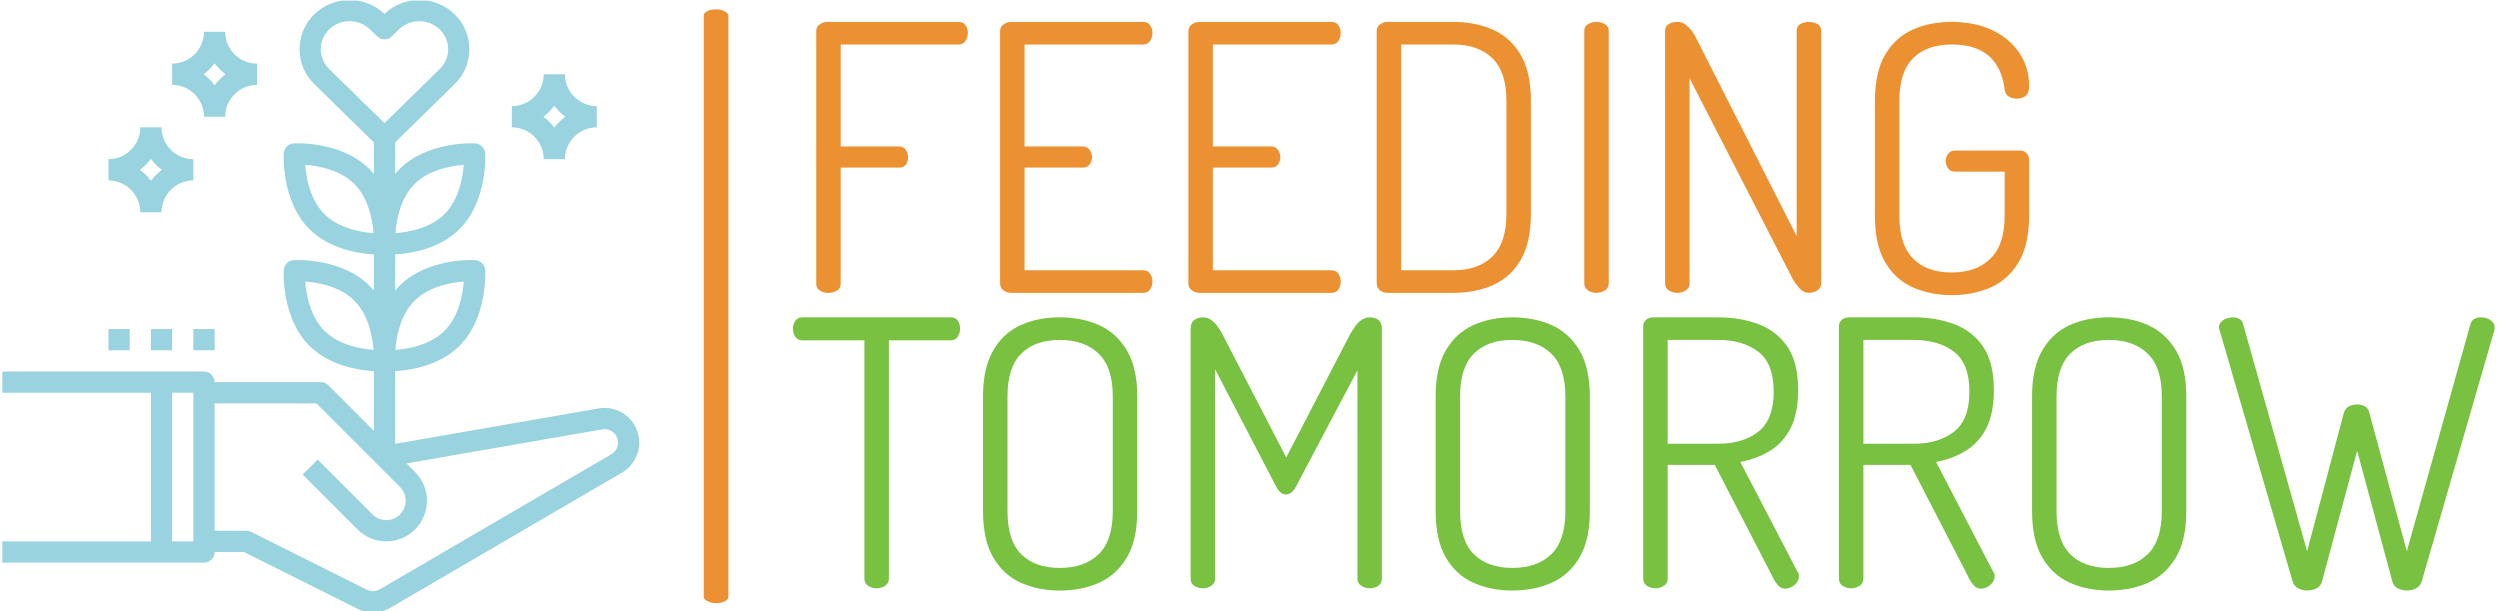 <svg xmlns="http://www.w3.org/2000/svg" version="1.1" xmlns:xlink="http://www.w3.org/1999/xlink" xmlns:svgjs="http://svgjs.dev/svgjs" width="2000" height="489" viewBox="0 0 2000 489"><g transform="matrix(1,0,0,1,-1.212,0.473)"><svg viewBox="0 0 396 97" data-background-color="#ffffff" preserveAspectRatio="xMidYMid meet" height="489" width="2000" xmlns="http://www.w3.org/2000/svg" xmlns:xlink="http://www.w3.org/1999/xlink"><g id="tight-bounds" transform="matrix(1,0,0,1,0.24,-0.094)"><svg viewBox="0 0 395.52 97.188" height="97.188" width="395.52"><g><svg viewBox="0 0 579.264 142.337" height="97.188" width="395.52"><g><rect width="5.726" height="138.012" x="163.029" y="2.163" fill="#ec9131" opacity="1" stroke-width="0" stroke="transparent" fill-opacity="1" class="rect-o-0" data-fill-palette-color="primary" rx="1%" id="o-0" data-palette-color="#ec9131"></rect></g><g transform="matrix(1,0,0,1,183.744,2.506)"><svg viewBox="0 0 395.52 137.325" height="137.325" width="395.52"><g id="textblocktransform"><svg viewBox="0 0 395.52 137.325" height="137.325" width="395.52" id="textblock"><g><svg viewBox="0 0 395.52 137.325" height="137.325" width="395.52"><g transform="matrix(1,0,0,1,0,0)"><svg width="395.52" viewBox="0.65 -36.55 229.55 76.7" height="137.325" data-palette-color="#ec9131"><svg></svg><svg></svg><g class="undefined-text-0" data-fill-palette-color="primary" id="text-0"><path xmlns="http://www.w3.org/2000/svg" d="M5.45 0v0c-0.433 0-0.817-0.1-1.15-0.3-0.333-0.2-0.5-0.517-0.5-0.95v0-34.05c0-0.4 0.16-0.71 0.48-0.93 0.313-0.213 0.653-0.32 1.02-0.32v0h17.7c0.433 0 0.75 0.157 0.95 0.47 0.2 0.32 0.3 0.647 0.3 0.98v0c0 0.433-0.107 0.807-0.32 1.12-0.22 0.32-0.53 0.48-0.93 0.48v0h-15.9v13.75h7.9c0.367 0 0.66 0.15 0.88 0.45 0.213 0.3 0.32 0.65 0.32 1.05v0c0 0.3-0.09 0.6-0.27 0.9-0.187 0.3-0.497 0.45-0.93 0.45v0h-7.9v15.65c0 0.433-0.173 0.75-0.52 0.95-0.353 0.2-0.73 0.3-1.13 0.3zM47.9 0h-17.8c-0.367 0-0.707-0.11-1.02-0.33-0.32-0.213-0.48-0.537-0.48-0.97v0-34c0-0.4 0.16-0.71 0.48-0.93 0.313-0.213 0.653-0.32 1.02-0.32v0h17.8c0.433 0 0.75 0.157 0.95 0.47 0.2 0.32 0.3 0.647 0.3 0.98v0c0 0.433-0.107 0.807-0.32 1.12-0.22 0.32-0.53 0.48-0.93 0.48v0h-16v13.75h7.85c0.4 0 0.707 0.15 0.92 0.45 0.22 0.3 0.33 0.65 0.33 1.05v0c0 0.3-0.1 0.6-0.3 0.9-0.2 0.3-0.517 0.45-0.95 0.45v0h-7.85v13.85h16c0.4 0 0.71 0.15 0.93 0.45 0.213 0.3 0.32 0.667 0.32 1.1v0c0 0.367-0.1 0.707-0.3 1.02-0.2 0.32-0.517 0.48-0.95 0.48zM73.3 0h-17.8c-0.367 0-0.707-0.11-1.02-0.33-0.32-0.213-0.48-0.537-0.48-0.97v0-34c0-0.4 0.16-0.71 0.48-0.93 0.313-0.213 0.653-0.32 1.02-0.32v0h17.8c0.433 0 0.75 0.157 0.95 0.47 0.2 0.32 0.3 0.647 0.3 0.98v0c0 0.433-0.107 0.807-0.32 1.12-0.22 0.32-0.53 0.48-0.93 0.48v0h-16v13.75h7.85c0.4 0 0.71 0.15 0.93 0.45 0.213 0.3 0.32 0.65 0.32 1.05v0c0 0.3-0.1 0.6-0.3 0.9-0.2 0.3-0.517 0.45-0.95 0.45v0h-7.85v13.85h16c0.4 0 0.71 0.15 0.93 0.45 0.213 0.3 0.32 0.667 0.32 1.1v0c0 0.367-0.1 0.707-0.3 1.02-0.2 0.32-0.517 0.48-0.95 0.48zM89.75 0h-8.85c-0.433 0-0.79-0.117-1.07-0.35-0.287-0.233-0.43-0.533-0.43-0.9v0-34.1c0-0.333 0.143-0.617 0.43-0.85 0.28-0.233 0.637-0.35 1.07-0.35v0h8.85c1.967 0 3.743 0.35 5.33 1.05 1.58 0.7 2.83 1.833 3.75 3.4 0.913 1.567 1.37 3.633 1.37 6.2v0 15.2c0 2.6-0.457 4.683-1.37 6.25-0.92 1.567-2.17 2.7-3.75 3.4-1.587 0.7-3.363 1.05-5.33 1.05zM82.7-33.5v30.45h7.05c2.233 0 3.983-0.617 5.25-1.85 1.267-1.233 1.9-3.167 1.9-5.8v0-15.2c0-2.6-0.633-4.517-1.9-5.75-1.267-1.233-3.017-1.85-5.25-1.85v0zM109.05 0v0c-0.433 0-0.817-0.11-1.15-0.33-0.333-0.213-0.5-0.537-0.5-0.97v0-34.05c0-0.4 0.167-0.7 0.5-0.9 0.333-0.2 0.717-0.3 1.15-0.3v0c0.4 0 0.777 0.1 1.13 0.3 0.347 0.2 0.52 0.5 0.52 0.9v0 34.05c0 0.433-0.173 0.757-0.52 0.97-0.353 0.22-0.73 0.33-1.13 0.33zM119.95 0v0c-0.433 0-0.817-0.11-1.15-0.33-0.333-0.213-0.5-0.537-0.5-0.97v0-34c0-0.467 0.167-0.79 0.5-0.97 0.333-0.187 0.717-0.28 1.15-0.28v0c0.4 0 0.75 0.107 1.05 0.32 0.3 0.22 0.583 0.497 0.85 0.83 0.267 0.333 0.5 0.717 0.7 1.15v0l13.5 26.6v-27.7c0-0.433 0.167-0.74 0.5-0.92 0.333-0.187 0.717-0.28 1.15-0.28v0c0.4 0 0.777 0.093 1.13 0.28 0.347 0.18 0.52 0.487 0.52 0.92v0 34.05c0 0.433-0.173 0.757-0.52 0.97-0.353 0.22-0.73 0.33-1.13 0.33v0c-0.467 0-0.883-0.2-1.25-0.6-0.367-0.4-0.683-0.833-0.95-1.3v0l-13.9-27.05v27.65c0 0.433-0.173 0.757-0.52 0.97-0.353 0.22-0.73 0.33-1.13 0.33zM156.95 0.3v0c-1.933 0-3.683-0.35-5.25-1.05-1.567-0.7-2.81-1.833-3.73-3.4-0.913-1.567-1.37-3.65-1.37-6.25v0-15.5c0-2.567 0.457-4.633 1.37-6.2 0.92-1.567 2.157-2.7 3.71-3.4 1.547-0.7 3.287-1.05 5.22-1.05v0c2.133 0 3.983 0.373 5.55 1.12 1.567 0.753 2.783 1.78 3.65 3.08 0.867 1.3 1.3 2.783 1.3 4.45v0c0 0.633-0.15 1.073-0.45 1.32-0.3 0.253-0.7 0.38-1.2 0.38v0c-0.433 0-0.807-0.1-1.12-0.3-0.32-0.2-0.497-0.517-0.53-0.95v0c-0.167-1.3-0.533-2.4-1.1-3.3-0.567-0.9-1.35-1.583-2.35-2.05-1-0.467-2.233-0.7-3.7-0.7v0c-2.233 0-3.967 0.617-5.2 1.85-1.233 1.233-1.85 3.15-1.85 5.75v0 15.5c0 2.6 0.617 4.523 1.85 5.77 1.233 1.253 2.967 1.88 5.2 1.88v0c2.233 0 3.983-0.627 5.25-1.88 1.267-1.247 1.9-3.17 1.9-5.77v0-5.95h-6.7c-0.4 0-0.71-0.15-0.93-0.45-0.213-0.3-0.32-0.633-0.32-1v0c0-0.333 0.107-0.65 0.32-0.95 0.22-0.3 0.53-0.45 0.93-0.45v0h8.75c0.4 0 0.71 0.127 0.93 0.38 0.213 0.247 0.32 0.553 0.32 0.92v0 7.5c0 2.6-0.467 4.683-1.4 6.25-0.933 1.567-2.183 2.7-3.75 3.4-1.567 0.7-3.333 1.05-5.3 1.05z" fill="#ec9131" fill-rule="nonzero" stroke="none" stroke-width="1" stroke-linecap="butt" stroke-linejoin="miter" stroke-miterlimit="10" stroke-dasharray="" stroke-dashoffset="0" font-family="none" font-weight="none" font-size="none" text-anchor="none" style="mix-blend-mode: normal" data-fill-palette-color="primary" opacity="1"></path><path xmlns="http://www.w3.org/2000/svg" d="M11.95 39.85v0c-0.433 0-0.817-0.11-1.15-0.33-0.333-0.213-0.5-0.537-0.5-0.97v0-32.15h-8.4c-0.4 0-0.707-0.16-0.92-0.48-0.22-0.313-0.33-0.67-0.33-1.07v0c0-0.4 0.11-0.76 0.33-1.08 0.213-0.313 0.52-0.47 0.92-0.47v0h20.05c0.433 0 0.75 0.15 0.95 0.45 0.2 0.3 0.3 0.65 0.3 1.05v0c0 0.4-0.1 0.767-0.3 1.1-0.2 0.333-0.517 0.5-0.95 0.5v0h-8.35v32.15c0 0.433-0.173 0.757-0.52 0.97-0.353 0.22-0.73 0.33-1.13 0.33zM36.65 40.15v0c-1.933 0-3.683-0.35-5.25-1.05-1.567-0.7-2.807-1.833-3.72-3.4-0.92-1.567-1.38-3.65-1.38-6.25v0-15.5c0-2.567 0.46-4.633 1.38-6.2 0.913-1.567 2.147-2.7 3.7-3.4 1.547-0.7 3.303-1.05 5.27-1.05v0c1.967 0 3.733 0.35 5.3 1.05 1.567 0.7 2.817 1.833 3.75 3.4 0.933 1.567 1.4 3.633 1.4 6.2v0 15.5c0 2.6-0.467 4.683-1.4 6.25-0.933 1.567-2.183 2.7-3.75 3.4-1.567 0.7-3.333 1.05-5.3 1.05zM36.65 37.1v0c2.233 0 3.983-0.617 5.25-1.85 1.267-1.233 1.9-3.167 1.9-5.8v0-15.5c0-2.6-0.633-4.517-1.9-5.75-1.267-1.233-3.017-1.85-5.25-1.85v0c-2.233 0-3.967 0.617-5.2 1.85-1.233 1.233-1.85 3.15-1.85 5.75v0 15.5c0 2.633 0.617 4.567 1.85 5.8 1.233 1.233 2.967 1.85 5.2 1.85zM55.95 39.85v0c-0.433 0-0.817-0.11-1.15-0.33-0.333-0.213-0.5-0.537-0.5-0.97v0-33.65c0-0.6 0.167-1.017 0.5-1.25 0.333-0.233 0.717-0.35 1.15-0.35v0c0.4 0 0.757 0.107 1.07 0.32 0.32 0.22 0.613 0.503 0.88 0.85 0.267 0.353 0.5 0.73 0.7 1.13v0l8.6 16.6 8.6-16.6c0.233-0.4 0.477-0.777 0.73-1.13 0.247-0.347 0.537-0.63 0.87-0.85 0.333-0.213 0.683-0.32 1.05-0.32v0c0.467 0 0.86 0.117 1.18 0.35 0.313 0.233 0.47 0.65 0.47 1.25v0 33.65c0 0.433-0.167 0.757-0.5 0.97-0.333 0.22-0.717 0.33-1.15 0.33v0c-0.4 0-0.773-0.11-1.12-0.33-0.353-0.213-0.53-0.537-0.53-0.97v0-28.1l-8.3 15.7c-0.2 0.367-0.417 0.633-0.65 0.8-0.233 0.167-0.467 0.25-0.7 0.25v0c-0.2 0-0.417-0.077-0.65-0.23-0.233-0.147-0.45-0.42-0.65-0.82v0l-8.25-15.85v28.25c0 0.433-0.173 0.757-0.52 0.97-0.353 0.22-0.73 0.33-1.13 0.33zM97.7 40.15v0c-1.933 0-3.683-0.35-5.25-1.05-1.567-0.7-2.807-1.833-3.72-3.4-0.92-1.567-1.38-3.65-1.38-6.25v0-15.5c0-2.567 0.46-4.633 1.38-6.2 0.913-1.567 2.147-2.7 3.7-3.4 1.547-0.7 3.303-1.05 5.27-1.05v0c1.967 0 3.733 0.35 5.3 1.05 1.567 0.7 2.817 1.833 3.75 3.4 0.933 1.567 1.4 3.633 1.4 6.2v0 15.5c0 2.6-0.467 4.683-1.4 6.25-0.933 1.567-2.183 2.7-3.75 3.4-1.567 0.7-3.333 1.05-5.3 1.05zM97.7 37.1v0c2.233 0 3.983-0.617 5.25-1.85 1.267-1.233 1.9-3.167 1.9-5.8v0-15.5c0-2.6-0.633-4.517-1.9-5.75-1.267-1.233-3.017-1.85-5.25-1.85v0c-2.233 0-3.967 0.617-5.2 1.85-1.233 1.233-1.85 3.15-1.85 5.75v0 15.5c0 2.633 0.617 4.567 1.85 5.8 1.233 1.233 2.967 1.85 5.2 1.85zM134.45 39.9v0c-0.367 0-0.7-0.183-1-0.55-0.3-0.367-0.533-0.75-0.7-1.15v0l-7.75-15h-6.35v15.35c0 0.433-0.173 0.757-0.52 0.97-0.353 0.22-0.73 0.33-1.13 0.33v0c-0.433 0-0.817-0.11-1.15-0.33-0.333-0.213-0.5-0.537-0.5-0.97v0-34.05c0-0.333 0.117-0.61 0.35-0.83 0.233-0.213 0.533-0.337 0.9-0.37v0h8.85c1.967 0 3.767 0.3 5.4 0.9 1.633 0.6 2.943 1.607 3.93 3.02 0.98 1.42 1.47 3.397 1.47 5.93v0c0 2.067-0.34 3.767-1.02 5.1-0.687 1.333-1.62 2.357-2.8 3.07-1.187 0.72-2.513 1.213-3.98 1.48v0l7.7 14.8c0.1 0.1 0.16 0.207 0.18 0.32 0.013 0.12 0.02 0.23 0.02 0.33v0c0 0.267-0.09 0.533-0.27 0.8-0.187 0.267-0.43 0.473-0.73 0.62-0.3 0.153-0.6 0.23-0.9 0.23zM118.65 6.35v14h6.8c2.233 0 4.043-0.543 5.43-1.63 1.38-1.08 2.07-2.887 2.07-5.42v0c0-2.5-0.69-4.283-2.07-5.35-1.387-1.067-3.197-1.6-5.43-1.6v0zM160.85 39.9v0c-0.367 0-0.7-0.183-1-0.55-0.3-0.367-0.533-0.75-0.7-1.15v0l-7.75-15h-6.35v15.35c0 0.433-0.173 0.757-0.52 0.97-0.353 0.22-0.73 0.33-1.13 0.33v0c-0.433 0-0.817-0.11-1.15-0.33-0.333-0.213-0.5-0.537-0.5-0.97v0-34.05c0-0.333 0.117-0.61 0.35-0.83 0.233-0.213 0.533-0.337 0.9-0.37v0h8.85c1.967 0 3.767 0.3 5.4 0.9 1.633 0.6 2.943 1.607 3.93 3.02 0.98 1.42 1.47 3.397 1.47 5.93v0c0 2.067-0.34 3.767-1.02 5.1-0.687 1.333-1.62 2.357-2.8 3.07-1.187 0.72-2.513 1.213-3.98 1.48v0l7.7 14.8c0.1 0.1 0.16 0.207 0.18 0.32 0.013 0.12 0.02 0.23 0.02 0.33v0c0 0.267-0.09 0.533-0.27 0.8-0.187 0.267-0.43 0.473-0.73 0.62-0.3 0.153-0.6 0.23-0.9 0.23zM145.05 6.35v14h6.8c2.233 0 4.043-0.543 5.43-1.63 1.38-1.08 2.07-2.887 2.07-5.42v0c0-2.5-0.69-4.283-2.07-5.35-1.387-1.067-3.197-1.6-5.43-1.6v0zM178.15 40.15v0c-1.933 0-3.683-0.35-5.25-1.05-1.567-0.7-2.807-1.833-3.72-3.4-0.92-1.567-1.38-3.65-1.38-6.25v0-15.5c0-2.567 0.46-4.633 1.38-6.2 0.913-1.567 2.147-2.7 3.7-3.4 1.547-0.7 3.303-1.05 5.27-1.05v0c1.967 0 3.733 0.35 5.3 1.05 1.567 0.7 2.817 1.833 3.75 3.4 0.933 1.567 1.4 3.633 1.4 6.2v0 15.5c0 2.6-0.467 4.683-1.4 6.25-0.933 1.567-2.183 2.7-3.75 3.4-1.567 0.7-3.333 1.05-5.3 1.05zM178.15 37.1v0c2.233 0 3.983-0.617 5.25-1.85 1.267-1.233 1.9-3.167 1.9-5.8v0-15.5c0-2.6-0.633-4.517-1.9-5.75-1.267-1.233-3.017-1.85-5.25-1.85v0c-2.233 0-3.967 0.617-5.2 1.85-1.233 1.233-1.85 3.15-1.85 5.75v0 15.5c0 2.633 0.617 4.567 1.85 5.8 1.233 1.233 2.967 1.85 5.2 1.85zM204.9 40.15v0c-0.433 0-0.833-0.1-1.2-0.3-0.367-0.2-0.617-0.5-0.75-0.9v0l-9.85-33.9c-0.067-0.133-0.1-0.267-0.1-0.4v0c0-0.267 0.1-0.51 0.3-0.73 0.2-0.213 0.45-0.37 0.75-0.47 0.3-0.1 0.583-0.15 0.85-0.15v0c0.3 0 0.583 0.067 0.85 0.2 0.267 0.133 0.433 0.35 0.5 0.65v0l8.65 30.7 4.95-18.65c0.133-0.433 0.367-0.733 0.7-0.9 0.333-0.167 0.7-0.25 1.1-0.25v0c0.4 0 0.75 0.083 1.05 0.25 0.3 0.167 0.5 0.467 0.6 0.9v0l5.05 18.65 8.6-30.7c0.1-0.3 0.277-0.517 0.53-0.65 0.247-0.133 0.52-0.2 0.82-0.2v0c0.333 0 0.633 0.05 0.9 0.15 0.267 0.1 0.5 0.257 0.7 0.47 0.2 0.22 0.3 0.463 0.3 0.73v0c0 0.133-0.017 0.267-0.05 0.4v0l-9.8 33.9c-0.133 0.4-0.383 0.7-0.75 0.9-0.367 0.2-0.783 0.3-1.25 0.3v0c-0.433 0-0.84-0.1-1.22-0.3-0.387-0.2-0.63-0.5-0.73-0.9v0l-4.75-17.65-4.75 17.65c-0.1 0.4-0.34 0.7-0.72 0.9-0.387 0.2-0.813 0.3-1.28 0.3z" fill="#79c141" fill-rule="nonzero" stroke="none" stroke-width="1" stroke-linecap="butt" stroke-linejoin="miter" stroke-miterlimit="10" stroke-dasharray="" stroke-dashoffset="0" font-family="none" font-weight="none" font-size="none" text-anchor="none" style="mix-blend-mode: normal" data-fill-palette-color="secondary" opacity="1"></path></g></svg></g></svg></g></svg></g></svg></g><g><svg viewBox="0 0 148.04 142.337" height="142.337" width="148.04"><g><svg xmlns="http://www.w3.org/2000/svg" xmlns:xlink="http://www.w3.org/1999/xlink" version="1.1" x="0" y="0" viewBox="2 2.004 60 57.689" style="enable-background:new 0 0 64 64;" xml:space="preserve" height="142.337" width="148.04" class="icon-icon-0" data-fill-palette-color="accent" id="icon-0"><path d="M60.835 41.195c-0.738-0.623-1.713-0.884-2.663-0.719L39 43.811v-6.844c1.478-0.09 4.199-0.517 6.076-2.393 2.63-2.628 2.424-6.944 2.413-7.126-0.027-0.51-0.434-0.916-0.943-0.943-0.181-0.016-4.499-0.216-7.126 2.412-0.15 0.15-0.288 0.307-0.42 0.466v-3.409c1.478-0.09 4.199-0.517 6.076-2.393 2.63-2.628 2.424-6.944 2.413-7.126-0.027-0.51-0.434-0.916-0.943-0.943-0.181-0.014-4.499-0.216-7.126 2.413-0.15 0.15-0.288 0.307-0.42 0.466v-2.97l5.612-5.496C45.507 9.049 46 7.881 46 6.639c0-1.243-0.493-2.411-1.388-3.287 0-0.001-0.001-0.001-0.001-0.001C42.791 1.569 39.838 1.556 38 3.31c-1.839-1.755-4.791-1.741-6.612 0.042C30.493 4.228 30 5.396 30 6.639c0 1.242 0.493 2.41 1.389 3.287L37 15.42v2.97c-0.132-0.16-0.27-0.316-0.42-0.466-2.627-2.63-6.945-2.427-7.126-2.413-0.51 0.027-0.916 0.434-0.943 0.943-0.011 0.182-0.217 4.498 2.413 7.126 1.877 1.878 4.598 2.304 6.076 2.393v3.409c-0.132-0.16-0.27-0.317-0.42-0.466-2.628-2.628-6.943-2.427-7.126-2.412-0.51 0.027-0.916 0.434-0.943 0.943-0.011 0.182-0.217 4.498 2.413 7.126 1.877 1.878 4.598 2.304 6.076 2.393v5.619l-4.293-4.293C32.52 38.105 32.266 38 32 38H22c0-0.553-0.447-1-1-1h-4H2v2h14v14H2v2h15 4c0.553 0 1-0.447 1-1h2.764l10.691 5.346c0.462 0.231 0.963 0.347 1.462 0.347 0.569 0 1.137-0.149 1.646-0.446L60.379 46.52c1-0.583 1.621-1.664 1.621-2.822C62 42.73 61.575 41.818 60.835 41.195zM40.834 30.33c1.348-1.348 3.424-1.71 4.635-1.803-0.091 1.208-0.451 3.276-1.807 4.632-1.348 1.348-3.424 1.71-4.634 1.803C39.119 33.754 39.479 31.686 40.834 30.33zM40.834 19.338c1.348-1.349 3.424-1.711 4.635-1.804-0.091 1.208-0.451 3.276-1.807 4.632-1.347 1.347-3.42 1.709-4.631 1.803C39.125 22.758 39.487 20.685 40.834 19.338zM32.338 22.166c-1.349-1.348-1.711-3.424-1.804-4.635 1.208 0.091 3.276 0.451 4.632 1.807 1.347 1.347 1.709 3.42 1.803 4.631C35.758 23.875 33.685 23.513 32.338 22.166zM32.338 33.159c-1.349-1.348-1.711-3.425-1.804-4.635 1.208 0.091 3.276 0.45 4.632 1.806 1.347 1.348 1.709 3.421 1.803 4.632C35.758 34.868 33.685 34.506 32.338 33.159zM20 53h-2V39h2V53zM32 6.639c0-0.701 0.28-1.361 0.787-1.858 0.532-0.521 1.23-0.781 1.929-0.781 0.697 0 1.396 0.261 1.928 0.781l0.657 0.644c0.389 0.381 1.01 0.381 1.398 0l0.657-0.644c1.063-1.04 2.792-1.04 3.855-0.001C43.72 5.277 44 5.938 44 6.639c0 0.7-0.28 1.36-0.787 1.857L38 13.601l-5.212-5.104C32.28 7.999 32 7.339 32 6.639zM59.371 44.792L37.556 57.519c-0.37 0.217-0.821 0.23-1.206 0.038l-10.902-5.451C25.309 52.036 25.155 52 25 52h-3V40h9.586l7.879 7.879C39.805 48.219 40 48.69 40 49.172 40 50.18 39.18 51 38.172 51c-0.481 0-0.953-0.195-1.293-0.535l-5.172-5.172-1.414 1.414 5.172 5.172C36.188 52.602 37.149 53 38.172 53 40.282 53 42 51.282 42 49.172c0-1.022-0.398-1.984-1.121-2.707l-0.81-0.81 18.444-3.208c0.372-0.067 0.747 0.037 1.034 0.279C59.835 42.968 60 43.322 60 43.697 60 44.146 59.759 44.566 59.371 44.792z" fill="#98d3df" data-fill-palette-color="accent"></path><path d="M21 13h2c0-1.654 1.346-3 3-3V8c-1.654 0-3-1.346-3-3h-2c0 1.654-1.346 3-3 3v2C19.654 10 21 11.346 21 13zM22 7.969C22.292 8.362 22.638 8.708 23.031 9 22.638 9.292 22.292 9.638 22 10.031 21.708 9.638 21.362 9.292 20.969 9 21.362 8.708 21.708 8.362 22 7.969z" fill="#98d3df" data-fill-palette-color="accent"></path><path d="M15 22h2c0-1.654 1.346-3 3-3v-2c-1.654 0-3-1.346-3-3h-2c0 1.654-1.346 3-3 3v2C13.654 19 15 20.346 15 22zM16 16.969c0.292 0.393 0.638 0.739 1.031 1.031-0.393 0.292-0.739 0.638-1.031 1.031-0.292-0.393-0.638-0.739-1.031-1.031C15.362 17.708 15.708 17.362 16 16.969z" fill="#98d3df" data-fill-palette-color="accent"></path><path d="M53 17h2c0-1.654 1.346-3 3-3v-2c-1.654 0-3-1.346-3-3h-2c0 1.654-1.346 3-3 3v2C51.654 14 53 15.346 53 17zM54 11.969c0.292 0.393 0.638 0.739 1.031 1.031-0.393 0.292-0.739 0.638-1.031 1.031-0.292-0.393-0.638-0.739-1.031-1.031C53.362 12.708 53.708 12.362 54 11.969z" fill="#98d3df" data-fill-palette-color="accent"></path><rect x="20" y="33" width="2" height="2" fill="#98d3df" data-fill-palette-color="accent"></rect><rect x="16" y="33" width="2" height="2" fill="#98d3df" data-fill-palette-color="accent"></rect><rect x="12" y="33" width="2" height="2" fill="#98d3df" data-fill-palette-color="accent"></rect></svg></g></svg></g></svg></g><defs></defs></svg><rect width="395.52" height="97.188" fill="none" stroke="none" visibility="hidden"></rect></g></svg></g></svg>
